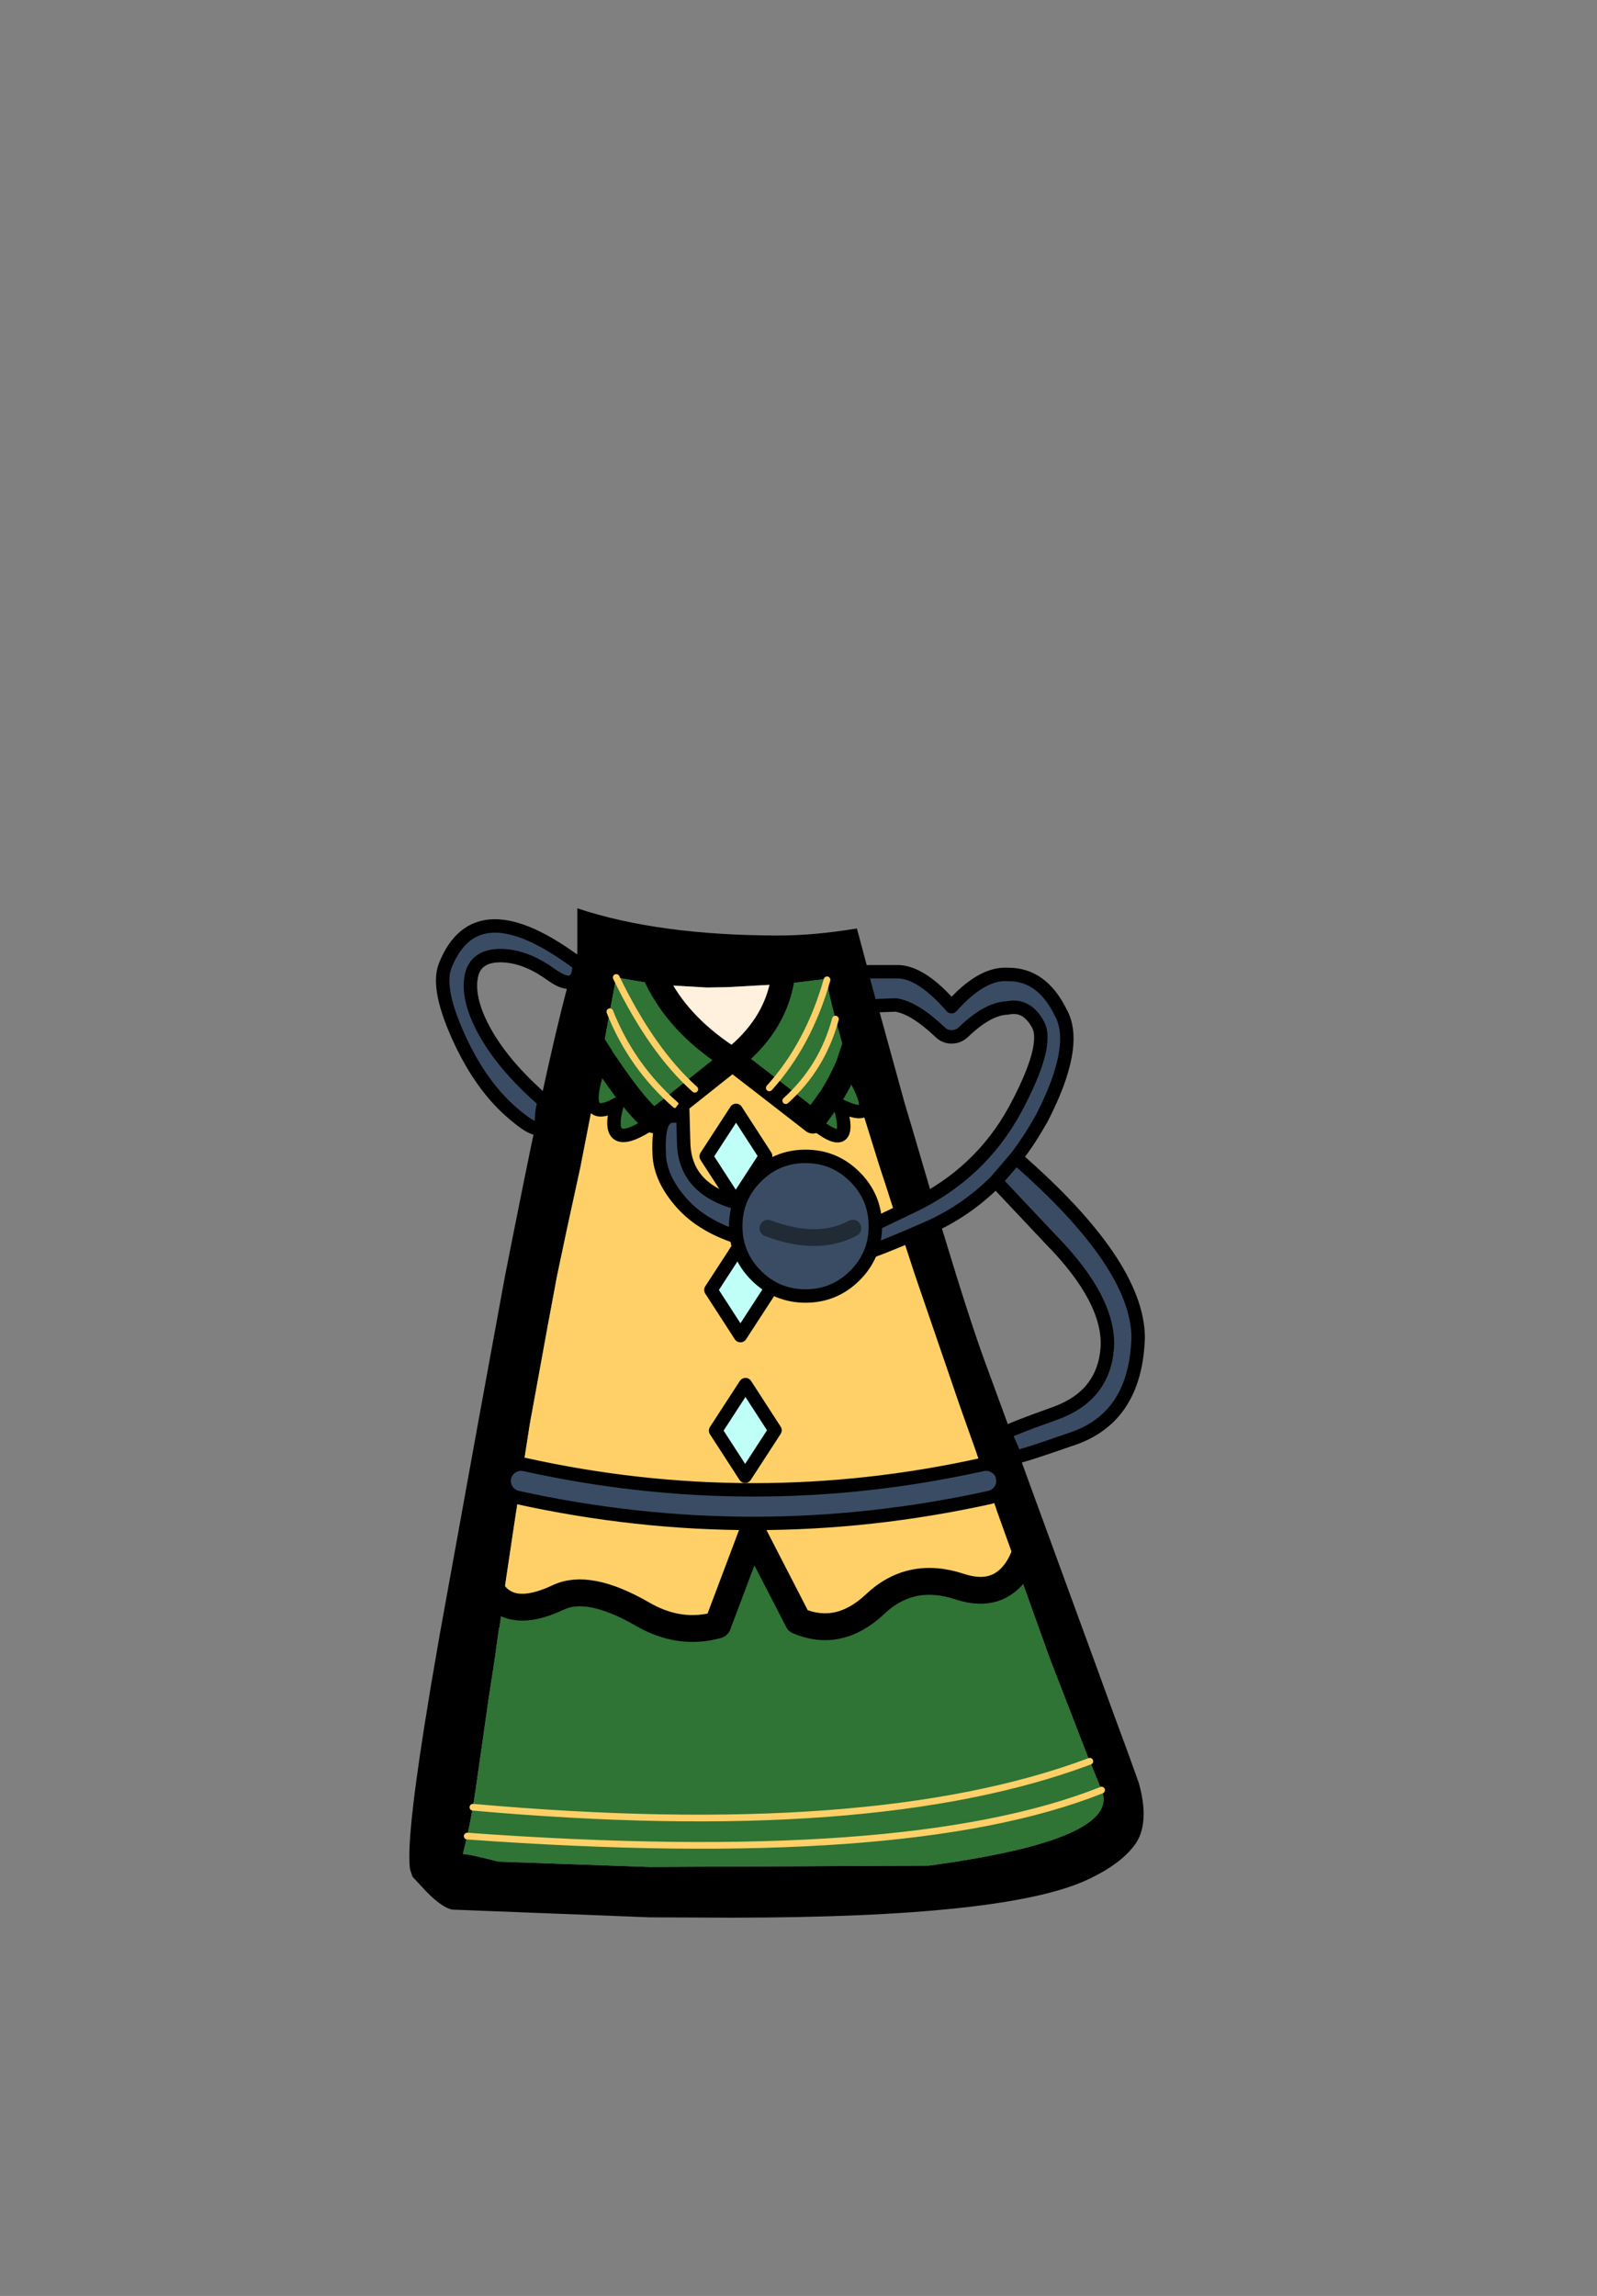 <?xml version="1.0" encoding="UTF-8" standalone="no"?>
<svg xmlns:xlink="http://www.w3.org/1999/xlink" height="342.0px" width="237.9px" xmlns="http://www.w3.org/2000/svg">
  <rect width="100%" height="100%" fill="#808080" stroke="none"/>
  <g transform="matrix(1, 0, 0, 1, 118.05, 273.9)">
    <use height="150.35" transform="matrix(1.0, 0.0, 0.0, 1.0, -57.05, -138.6)" width="109.35" xlink:href="#shape0"/>
    <use height="91.0" transform="matrix(1.0, 0.0, 0.0, 1.0, -53.1, -137.0)" width="105.6" xlink:href="#shape1"/>
  </g>
  <defs>
    <g id="shape0" transform="matrix(1, 0, 0, 1, 57.05, 138.6)">
      <path d="M11.5 -128.5 L16.65 -109.8 17.0 -108.6 18.05 -105.1 19.25 -101.0 21.05 -94.9 21.05 -94.8 22.7 -89.5 22.85 -89.0 24.4 -83.95 Q27.0 -75.6 28.6 -71.25 L32.25 -61.3 41.4 -36.25 45.7 -24.5 47.9 -18.45 49.95 -12.9 51.6 -8.3 Q52.6 -4.7 52.2 -2.15 51.95 -0.55 51.2 0.6 49.2 3.6 44.15 6.0 32.15 11.75 -9.15 11.75 L-21.25 11.7 -50.65 10.55 Q-52.15 10.3 -54.55 7.85 L-56.6 5.65 -56.95 4.6 -57.0 4.3 Q-57.55 -0.6 -54.05 -21.6 L-53.85 -22.85 -52.65 -29.8 -52.55 -30.4 -52.05 -33.15 -46.95 -61.3 -42.8 -83.95 -41.8 -89.0 -40.2 -97.0 Q-34.85 -123.55 -32.05 -131.9 L-32.05 -138.6 Q-19.9 -134.55 -2.0 -134.55 3.25 -134.55 9.6 -135.6 L11.5 -128.5 M5.15 -127.95 L5.15 -128.05 5.15 -128.1 -0.95 -127.35 -1.6 -127.3 -9.75 -126.85 -12.75 -126.8 -19.75 -127.2 -19.8 -127.2 -19.85 -127.2 -26.25 -128.3 -27.1 -123.8 -27.2 -123.2 -28.35 -116.95 -28.4 -116.55 -28.55 -115.85 Q-30.25 -111.15 -29.75 -109.45 -30.25 -111.15 -28.55 -115.85 L-29.7 -109.8 -29.75 -109.45 -29.85 -108.95 -31.5 -100.5 -31.5 -100.45 -33.6 -90.8 -35.05 -83.95 -36.45 -76.45 -38.8 -63.55 -39.0 -62.5 -39.2 -61.3 -40.15 -55.2 -40.25 -54.65 -41.5 -46.5 -42.8 -37.8 -42.8 -37.75 -43.1 -35.25 -43.65 -31.45 -43.7 -31.5 -43.7 -31.45 -43.85 -30.4 -44.35 -26.8 -45.25 -20.95 -47.2 -7.3 -47.6 -4.7 -48.05 -2.35 -48.45 -0.4 -49.1 2.3 Q-48.7 2.15 -43.8 3.4 L-21.25 4.2 20.3 4.0 Q49.1 0.1 46.05 -7.25 L44.3 -11.55 44.15 -11.85 38.65 -26.05 38.25 -27.1 33.55 -40.2 30.35 -49.1 30.35 -49.15 27.6 -56.9 27.35 -57.65 26.05 -61.3 24.85 -64.7 18.25 -83.95 16.6 -89.0 16.4 -89.5 14.0 -97.0 13.0 -100.05 12.7 -101.0 10.4 -108.4 Q12.05 -109.05 8.4 -115.0 12.05 -109.05 10.4 -108.4 L10.1 -109.3 10.05 -109.45 9.7 -110.55 8.4 -115.0 8.25 -115.4 6.4 -122.1 6.15 -123.1 Q5.2 -126.65 5.15 -127.95 M9.45 -119.0 L8.25 -115.4 9.45 -119.0 M35.0 -43.45 Q34.4 -41.55 33.55 -40.2 34.4 -41.55 35.0 -43.45 M-1.25 -129.65 Q-1.35 -128.45 -1.6 -127.3 -1.35 -128.45 -1.25 -129.65 M-20.9 -129.35 L-19.85 -127.2 -20.9 -129.35 M-30.8 -120.85 Q-30.45 -119.65 -28.4 -116.55 -30.45 -119.65 -30.8 -120.85 M-45.65 -38.65 Q-44.75 -36.25 -43.1 -35.25 -44.75 -36.25 -45.65 -38.65" fill="#000000" fill-rule="evenodd" stroke="none"/>
      <path d="M-1.6 -127.3 L-0.95 -127.35 5.15 -128.1 5.15 -128.05 5.15 -127.95 Q2.4 -118.3 -3.45 -111.85 2.4 -118.3 5.15 -127.95 5.2 -126.65 6.15 -123.1 L6.4 -122.1 8.25 -115.4 8.2 -115.3 8.15 -115.15 8.4 -115.0 9.7 -110.55 10.05 -109.45 10.1 -109.3 10.4 -108.4 Q9.5 -108.05 7.05 -109.25 9.3 -101.65 3.05 -106.8 L-1.0 -109.95 -3.45 -111.85 -8.95 -116.1 Q-2.95 -120.85 -1.6 -127.3 M8.15 -115.15 Q7.15 -112.8 5.75 -110.55 L3.05 -106.8 5.75 -110.55 Q7.15 -112.8 8.15 -115.15 M-43.1 -35.25 Q-40.2 -33.45 -34.9 -35.95 -30.4 -38.1 -22.4 -33.5 -16.85 -30.25 -11.15 -31.85 L-5.95 -45.65 0.85 -32.45 Q6.9 -29.9 12.25 -34.9 17.6 -40.0 24.95 -37.55 30.6 -35.7 33.55 -40.2 L38.25 -27.1 38.65 -26.05 44.15 -11.85 44.3 -11.55 46.05 -7.25 Q49.1 0.1 20.3 4.0 L-21.25 4.2 -43.8 3.4 Q-48.7 2.15 -49.1 2.3 L-48.45 -0.4 -48.05 -2.35 -47.6 -4.7 -47.2 -7.3 -45.25 -20.95 -44.35 -26.8 -43.85 -30.4 -43.7 -31.45 -43.65 -31.45 -43.1 -35.25 M44.3 -11.55 Q11.95 0.6 -47.6 -4.7 11.95 0.6 44.3 -11.55 M-19.85 -127.2 L-19.8 -127.15 Q-16.4 -120.8 -8.95 -116.1 L-14.55 -111.65 Q-20.95 -117.35 -26.25 -128.3 -20.95 -117.35 -14.55 -111.65 L-17.45 -109.35 -20.65 -106.85 Q-23.0 -108.65 -26.8 -114.15 L-28.35 -116.4 -26.8 -114.15 Q-23.0 -108.65 -20.65 -106.85 -28.3 -101.65 -26.1 -109.45 -29.2 -107.7 -29.75 -109.45 L-29.7 -109.8 -28.55 -115.85 -28.35 -116.4 -28.35 -116.95 -27.2 -123.2 -27.1 -123.8 -26.25 -128.3 -19.85 -127.2 M-27.2 -123.2 Q-24.0 -115.1 -17.45 -109.35 -24.0 -115.1 -27.2 -123.2 M-1.0 -109.95 Q4.45 -114.85 6.4 -122.1 4.45 -114.85 -1.0 -109.95 M-48.45 -0.4 Q16.95 4.35 46.05 -7.25 16.95 4.35 -48.45 -0.4" fill="#2f7335" fill-rule="evenodd" stroke="none"/>
      <path d="M-8.95 -116.1 L-3.45 -111.85 -1.0 -109.95 3.05 -106.8 Q9.3 -101.65 7.05 -109.25 9.5 -108.05 10.4 -108.4 L12.7 -101.0 13.0 -100.05 14.0 -97.0 16.4 -89.5 16.6 -89.0 18.25 -83.95 24.85 -64.7 26.05 -61.3 27.35 -57.65 27.6 -56.9 30.35 -49.15 30.35 -49.1 33.55 -40.2 Q30.6 -35.7 24.95 -37.55 17.6 -40.0 12.25 -34.9 6.9 -29.9 0.85 -32.45 L-5.95 -45.65 -11.15 -31.85 Q-16.85 -30.25 -22.4 -33.5 -30.4 -38.1 -34.9 -35.95 -40.2 -33.45 -43.1 -35.25 L-42.8 -37.75 -42.8 -37.8 -41.5 -46.5 -40.25 -54.65 -40.15 -55.2 -39.2 -61.3 -39.0 -62.5 -38.8 -63.55 -36.45 -76.45 -35.05 -83.95 -33.6 -90.8 -31.5 -100.45 -31.5 -100.5 -29.85 -108.95 -29.75 -109.45 Q-29.2 -107.7 -26.1 -109.45 -28.3 -101.65 -20.65 -106.85 L-17.45 -109.35 -14.55 -111.65 -8.95 -116.1" fill="#fed067" fill-rule="evenodd" stroke="none"/>
      <path d="M-1.6 -127.3 Q-2.95 -120.85 -8.95 -116.1 -16.4 -120.8 -19.8 -127.15 L-19.8 -127.2 -19.75 -127.2 -12.75 -126.8 -9.75 -126.85 -1.6 -127.3" fill="#fff1dd" fill-rule="evenodd" stroke="none"/>
      <path d="M-1.6 -127.3 Q-2.95 -120.85 -8.95 -116.1 L-3.45 -111.85 M8.25 -115.4 L9.45 -119.0 M8.15 -115.15 L8.2 -115.3 8.25 -115.4 M3.05 -106.8 L-1.0 -109.95 -3.45 -111.85 M3.05 -106.8 L5.75 -110.55 Q7.15 -112.8 8.15 -115.15 M-1.6 -127.3 Q-1.35 -128.45 -1.25 -129.65 M-19.8 -127.15 L-19.85 -127.2 -20.9 -129.35 M-14.55 -111.65 L-8.95 -116.1 Q-16.4 -120.8 -19.8 -127.15 M-28.35 -116.4 L-28.4 -116.55 Q-30.45 -119.65 -30.8 -120.85 M-28.35 -116.4 L-26.8 -114.15 Q-23.0 -108.65 -20.65 -106.85 L-17.45 -109.35 M-14.55 -111.65 L-17.45 -109.35" fill="none" stroke="#000000" stroke-linecap="round" stroke-linejoin="round" stroke-width="3.5"/>
      <path d="M8.4 -115.0 Q12.05 -109.05 10.4 -108.4 9.5 -108.05 7.05 -109.25 9.3 -101.65 3.05 -106.8 M8.4 -115.0 L8.2 -115.3 M-28.55 -115.85 L-28.35 -116.4 -28.35 -116.95 M-29.75 -109.45 Q-30.25 -111.15 -28.55 -115.85 M-29.75 -109.45 Q-29.2 -107.7 -26.1 -109.45 -28.3 -101.65 -20.65 -106.85" fill="none" stroke="#000000" stroke-linecap="round" stroke-linejoin="round" stroke-width="2.0"/>
      <path d="M33.55 -40.2 Q34.4 -41.55 35.0 -43.45 M33.55 -40.2 Q30.6 -35.7 24.95 -37.55 17.6 -40.0 12.25 -34.9 6.9 -29.9 0.85 -32.45 L-5.95 -45.65 -11.15 -31.85 Q-16.85 -30.25 -22.4 -33.5 -30.4 -38.1 -34.9 -35.95 -40.2 -33.45 -43.1 -35.25 -44.75 -36.25 -45.65 -38.65" fill="none" stroke="#000000" stroke-linecap="round" stroke-linejoin="round" stroke-width="4.0"/>
      <path d="M-3.45 -111.85 Q2.4 -118.3 5.15 -127.95 M-47.6 -4.7 Q11.95 0.6 44.3 -11.55 M-26.25 -128.3 Q-20.95 -117.35 -14.55 -111.65 M-17.45 -109.35 Q-24.0 -115.1 -27.2 -123.2 M46.05 -7.25 Q16.95 4.35 -48.45 -0.4 M6.4 -122.1 Q4.45 -114.85 -1.0 -109.95" fill="none" stroke="#fed067" stroke-linecap="round" stroke-linejoin="round" stroke-width="1.0"/>
      <path d="M-8.45 -94.85 L-12.85 -101.65 -8.4 -108.5 -4.0 -101.7 -8.45 -94.85" fill="#c0fff7" fill-rule="evenodd" stroke="none"/>
      <path d="M-8.45 -94.85 L-12.85 -101.65 -8.4 -108.5 -4.0 -101.7 -8.45 -94.85" fill="none" stroke="#000000" stroke-linecap="round" stroke-linejoin="round" stroke-width="2.0"/>
      <path d="M-7.7 -88.6 L-3.3 -81.8 -7.75 -74.95 -12.15 -81.75 -7.7 -88.6" fill="#c0fff7" fill-rule="evenodd" stroke="none"/>
      <path d="M-7.7 -88.6 L-3.3 -81.8 -7.75 -74.95 -12.15 -81.75 -7.7 -88.6" fill="none" stroke="#000000" stroke-linecap="round" stroke-linejoin="round" stroke-width="2.0"/>
      <path d="M-7.0 -67.65 L-2.6 -60.85 -7.05 -54.0 -11.45 -60.8 -7.0 -67.65" fill="#c0fff7" fill-rule="evenodd" stroke="none"/>
      <path d="M-7.0 -67.65 L-2.6 -60.85 -7.05 -54.0 -11.45 -60.8 -7.0 -67.65" fill="none" stroke="#000000" stroke-linecap="round" stroke-linejoin="round" stroke-width="2.0"/>
    </g>
    <g id="shape1" transform="matrix(1, 0, 0, 1, 53.1, 137.0)">
      <path d="M11.3 -129.15 L15.9 -129.15 Q19.35 -128.95 23.7 -123.95 28.2 -129.0 32.05 -128.75 L32.1 -128.75 Q37.15 -128.8 39.95 -123.1 42.75 -118.15 37.05 -107.15 L37.0 -107.1 Q35.3 -104.05 33.3 -101.45 L30.3 -97.95 33.3 -101.45 33.4 -101.35 Q51.4 -85.65 51.5 -74.7 51.15 -62.9 41.9 -59.65 32.6 -56.4 32.85 -56.85 33.1 -57.3 32.4 -58.75 31.7 -60.2 31.9 -60.5 32.05 -60.85 39.2 -63.4 46.35 -66.0 46.9 -73.1 47.35 -80.25 38.4 -89.35 L30.3 -97.95 Q25.9 -93.55 20.3 -91.05 9.85 -86.45 8.95 -86.85 8.0 -87.25 7.55 -88.15 7.1 -89.1 7.55 -89.3 L18.0 -94.3 Q27.95 -99.1 33.15 -108.6 38.25 -118.1 36.6 -121.25 34.9 -124.4 32.0 -123.75 L31.95 -123.75 Q29.1 -123.65 25.45 -120.15 24.7 -119.45 23.7 -119.45 22.7 -119.45 22.0 -120.15 18.15 -123.8 15.4 -124.2 L12.65 -124.1 11.3 -129.15 M-19.85 -101.95 Q-20.0 -105.6 -19.25 -106.8 -18.7 -107.7 -17.8 -107.65 -16.95 -107.6 -16.35 -108.65 L-16.2 -103.5 Q-15.95 -96.85 -8.35 -94.75 -0.75 -92.7 -0.15 -91.85 0.45 -91.05 0.35 -90.0 0.15 -89.0 -0.65 -88.4 -1.7 -87.65 -7.5 -89.4 -13.35 -91.15 -16.5 -94.7 -19.7 -98.3 -19.85 -101.95 M-43.25 -131.55 Q-46.8 -131.65 -47.7 -129.05 -48.65 -125.8 -46.3 -121.1 -43.45 -115.45 -36.9 -109.8 -37.35 -108.95 -37.4 -106.65 -37.45 -104.4 -41.8 -108.2 -46.2 -112.0 -49.35 -118.6 -53.1 -126.5 -51.75 -130.0 -47.1 -141.85 -31.7 -130.2 L-31.85 -129.25 Q-32.4 -126.15 -36.05 -128.8 -39.75 -131.45 -43.25 -131.55 M28.3 -55.75 Q29.3 -55.95 30.2 -55.4 31.1 -54.85 31.3 -53.8 31.5 -52.8 30.95 -51.95 30.4 -51.1 29.4 -50.85 -5.8 -43.1 -41.0 -50.85 -42.0 -51.1 -42.55 -51.95 -43.1 -52.8 -42.9 -53.8 -42.65 -54.85 -41.8 -55.4 -40.9 -55.95 -39.9 -55.75 -5.8 -48.2 28.3 -55.75" fill="#3a4c64" fill-rule="evenodd" stroke="none"/>
      <path d="M33.3 -101.45 Q35.3 -104.05 37.0 -107.1 L37.05 -107.15 Q42.75 -118.15 39.95 -123.1 37.15 -128.8 32.1 -128.75 L32.05 -128.75 Q28.2 -129.0 23.7 -123.95 19.35 -128.95 15.9 -129.15 L11.3 -129.15 M12.65 -124.1 L15.4 -124.2 Q18.15 -123.8 22.0 -120.15 22.7 -119.45 23.7 -119.45 24.7 -119.45 25.45 -120.15 29.1 -123.65 31.95 -123.75 L32.0 -123.75 Q34.9 -124.4 36.6 -121.25 38.25 -118.1 33.15 -108.6 27.95 -99.1 18.0 -94.3 L7.55 -89.3 Q7.1 -89.1 7.55 -88.15 8.0 -87.25 8.95 -86.85 9.85 -86.45 20.3 -91.05 25.9 -93.55 30.3 -97.95 L33.3 -101.45 33.4 -101.35 Q51.4 -85.65 51.5 -74.7 51.15 -62.9 41.9 -59.65 32.6 -56.4 32.85 -56.85 33.1 -57.3 32.4 -58.75 31.7 -60.2 31.9 -60.5 32.05 -60.85 39.2 -63.4 46.35 -66.0 46.9 -73.1 47.35 -80.25 38.4 -89.35 L30.3 -97.95 M28.3 -55.75 Q-5.8 -48.2 -39.9 -55.75 -40.9 -55.95 -41.8 -55.4 -42.65 -54.85 -42.9 -53.8 -43.1 -52.8 -42.55 -51.95 -42.0 -51.1 -41.0 -50.85 -5.8 -43.1 29.4 -50.85 30.4 -51.1 30.95 -51.95 31.5 -52.8 31.3 -53.8 31.1 -54.85 30.2 -55.4 29.3 -55.95 28.3 -55.75 M-43.25 -131.55 Q-39.75 -131.45 -36.05 -128.8 -32.4 -126.15 -31.85 -129.25 L-31.7 -130.2 Q-47.1 -141.85 -51.75 -130.0 -53.1 -126.5 -49.35 -118.6 -46.2 -112.0 -41.8 -108.2 -37.45 -104.4 -37.4 -106.65 -37.35 -108.95 -36.9 -109.8 -43.45 -115.45 -46.3 -121.1 -48.65 -125.8 -47.7 -129.05 -46.8 -131.65 -43.25 -131.55 M-19.85 -101.95 Q-19.7 -98.3 -16.5 -94.7 -13.35 -91.15 -7.5 -89.4 -1.7 -87.65 -0.65 -88.4 0.15 -89.0 0.35 -90.0 0.45 -91.05 -0.15 -91.85 -0.75 -92.7 -8.35 -94.75 -15.95 -96.85 -16.2 -103.5 L-16.35 -108.65 Q-16.95 -107.6 -17.8 -107.65 -18.7 -107.7 -19.25 -106.8 -20.0 -105.6 -19.85 -101.95" fill="none" stroke="#000000" stroke-linecap="round" stroke-linejoin="round" stroke-width="2.0"/>
      <path d="M1.95 -80.85 Q-2.35 -80.85 -5.4 -83.9 -8.45 -86.95 -8.45 -91.25 -8.45 -95.55 -5.4 -98.6 -2.35 -101.65 1.95 -101.65 6.25 -101.65 9.3 -98.6 12.35 -95.55 12.35 -91.25 12.35 -86.95 9.3 -83.9 6.25 -80.85 1.95 -80.85 M9.0 -90.95 Q3.7 -88.15 -3.65 -90.95 3.7 -88.15 9.0 -90.95" fill="#3a4c64" fill-rule="evenodd" stroke="none"/>
      <path d="M1.95 -80.85 Q-2.35 -80.85 -5.4 -83.9 -8.45 -86.95 -8.45 -91.25 -8.45 -95.55 -5.4 -98.6 -2.35 -101.65 1.95 -101.65 6.25 -101.65 9.3 -98.6 12.35 -95.55 12.35 -91.25 12.35 -86.95 9.3 -83.9 6.25 -80.85 1.95 -80.85" fill="none" stroke="#000000" stroke-linecap="round" stroke-linejoin="round" stroke-width="2.0"/>
      <path d="M-3.65 -90.95 Q3.7 -88.15 9.0 -90.95" fill="none" stroke="#202b35" stroke-linecap="round" stroke-linejoin="round" stroke-width="2.5"/>
    </g>
  </defs>
</svg>
